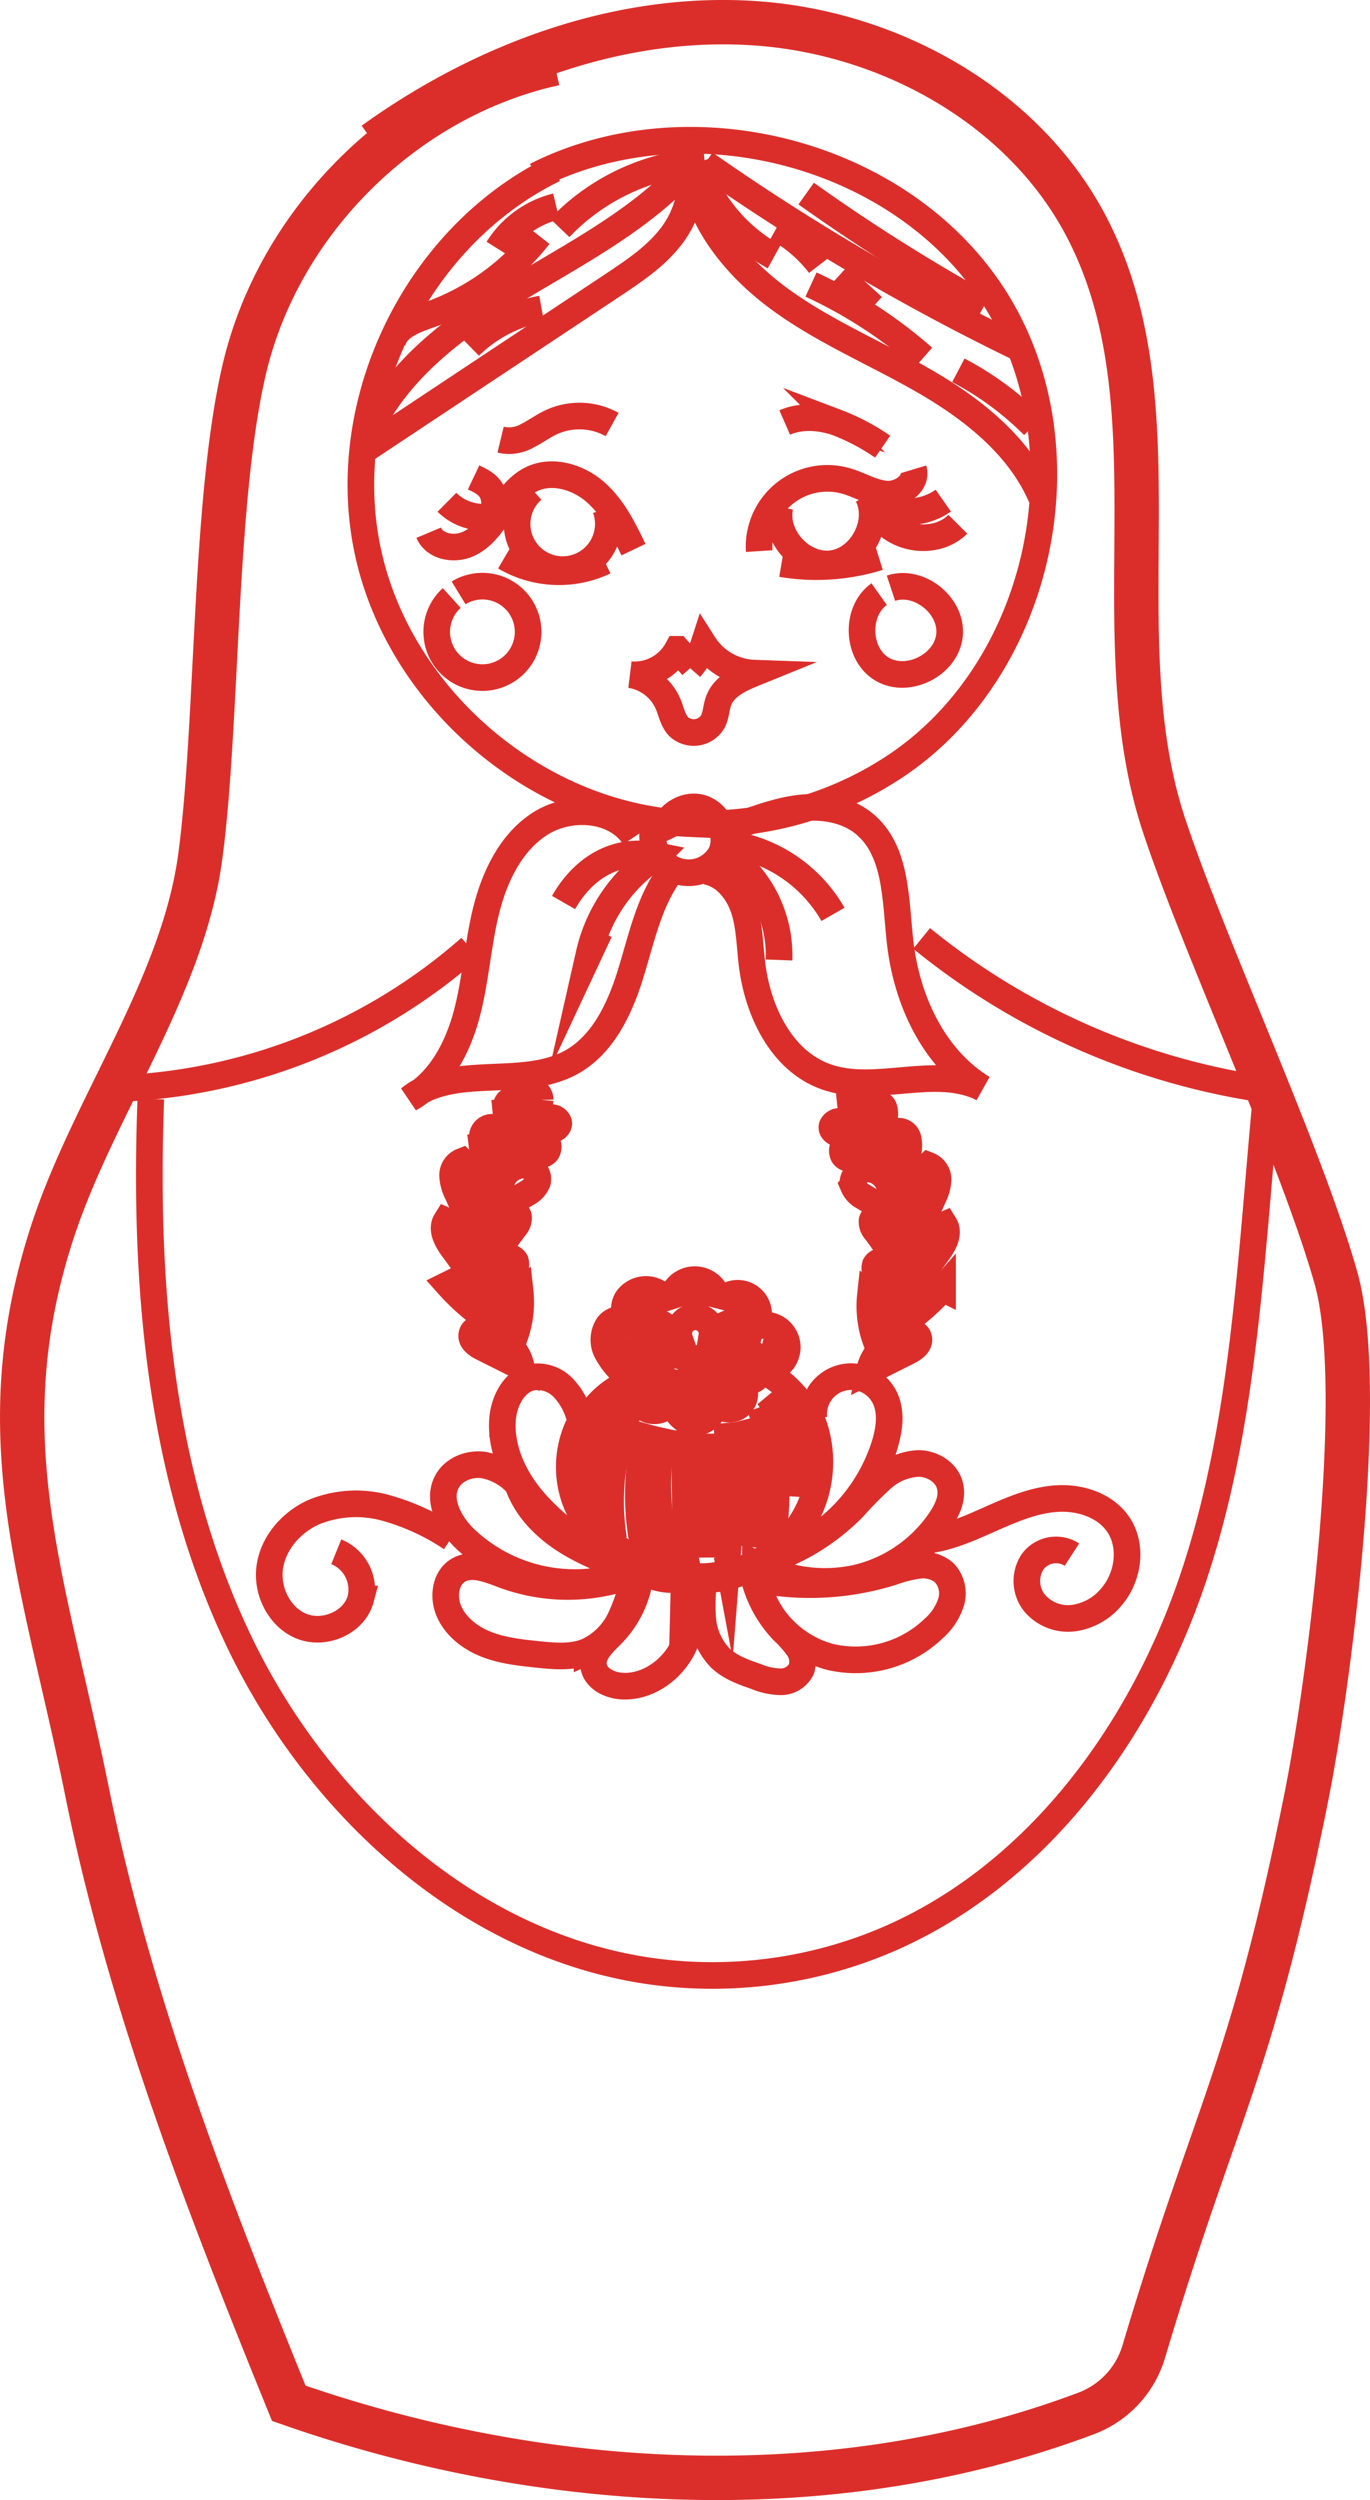 <svg xmlns="http://www.w3.org/2000/svg" viewBox="0 0 308.86 563.25"><defs><style>.cls-1,.cls-2{fill:none;stroke:#db2e2a;stroke-miterlimit:10;}.cls-1{stroke-width:10px;}.cls-2{stroke-width:6px;}</style></defs><g id="Layer_2" data-name="Layer 2"><g id="Layer_1-2" data-name="Layer 1"><path class="cls-1" d="M125,14.31c-33.82,7.4-62.23,35.47-70,69.2-6.9,29.83-5.8,79.22-9.86,109.57-4,29.47-24,56.07-33.29,84.34C-3.27,323.68,10,356,19.64,403.74s27.43,93.32,45.46,137.7c55.79,19.59,121.45,24.18,179.68,2.33a21.4,21.4,0,0,0,13.06-13.91c16.41-55,24.1-62.61,36.57-124.48,5.17-25.61,13.89-92.42,6.75-117.56-7.93-27.91-29.52-74.18-38.68-101.72-14.4-43.28,3.57-94.06-17.33-134.61-14-27.24-44.23-44.13-74.8-46.24s-61,9.21-85.9,27.13"/><path class="cls-2" d="M124.93,38.09c-30.78,15-49,52-42.13,85.54s38.33,60.35,72.51,61.92a78,78,0,0,0,46.79-13.09c32.62-21.94,43.26-70.81,22.74-104.34s-68.9-46.26-104-28.53"/><path class="cls-2" d="M25.62,245.28A127.59,127.59,0,0,0,106,213.55"/><path class="cls-2" d="M34,247.59c-1.56,41.62,1.9,84.53,19.85,122.12s52.56,69.12,93.86,74.52a100.36,100.36,0,0,0,51-6.68c33.88-13.95,57.84-46,69.8-80.62S281.83,285,285.58,245.5a158.78,158.78,0,0,1-77.8-34.08"/><path class="cls-2" d="M155.88,183.45l-8.74,4.23a8.55,8.55,0,0,0,4.47,8.1,8.3,8.3,0,0,0,10.87-3.36c1.9-3.77-.16-9-4.18-10.33s-8.87,2-8.92,6.26"/><path class="cls-2" d="M143,188.54c-4.38-6.58-14.51-7.23-21.18-3s-10.34,12-12.23,19.62-2.33,15.65-4.36,23.28-6,15.25-12.92,19.1c9.79-7.95,25.29-2.13,36.37-8.15,7.1-3.86,10.91-11.8,13.34-19.5s4-15.87,8.56-22.55"/><path class="cls-2" d="M167,185.74c4.53-1.64,9.13-3.29,13.93-3.74s9.92.43,13.71,3.42c7.56,6,7.21,17.2,8.28,26.77,1.45,13,7.45,26.15,18.61,33-10.62-5.4-24,1.38-35.25-2.57-10.18-3.58-15.56-15-16.78-25.7-.48-4.13-.51-8.37-1.85-12.31s-4.37-7.64-8.48-8.32"/><path class="cls-2" d="M127.05,203.33c4.09-7.14,11.13-12.52,21.12-10.53a35.83,35.83,0,0,0-15.36,22.09l2.37-5.06"/><path class="cls-2" d="M165.06,193.28a28.09,28.09,0,0,1,10.57,23"/><path class="cls-2" d="M187.79,206A32.28,32.28,0,0,0,163.59,190"/><path class="cls-2" d="M171.16,124.16a15.4,15.4,0,0,1,19.66-15.78c3.08.89,5.92,2.75,9.12,2.94s6.92-2.51,6-5.58"/><path class="cls-2" d="M196.15,112.32a13.84,13.84,0,0,0,16.51.47"/><path class="cls-2" d="M197.87,115.57c3.5,6.13,13.08,7.54,18.07,2.54"/><path class="cls-2" d="M176.18,127a47.4,47.4,0,0,0,21.94-1.47"/><path class="cls-2" d="M175.84,114.16c-1.48,6.62,5,13.69,11.69,12.83s11.19-9.33,8.1-15.36"/><path class="cls-2" d="M142.81,123.83c-2.26-4.72-4.66-9.56-8.61-13s-9.85-5.16-14.52-2.8c-3.06,1.55-5.1,4.52-7,7.36s-4,5.78-7.17,7.19-7.53.61-8.86-2.56"/><path class="cls-2" d="M106.77,107.56c2.84,1.35,5.68,2.71,4.43,8.73a11.6,11.6,0,0,1-10.44-3.13"/><path class="cls-2" d="M120.06,110.34a10.28,10.28,0,1,0,16.47,4.22"/><path class="cls-2" d="M136.33,126.49a24.11,24.11,0,0,1-22.52-1"/><path class="cls-2" d="M103.39,133.57a10.3,10.3,0,1,1-1.55,1.16"/><path class="cls-2" d="M200.86,132.52c6.37-2.11,13.9,3.95,13.2,10.62s-9.33,11-15.12,7.66-6.21-13.06-.74-16.94"/><path class="cls-2" d="M156.09,150.1l-3.36-3.81A11,11,0,0,1,142.12,152a11.17,11.17,0,0,1,8.47,6.52c.74,1.73,1.07,3.71,2.33,5.11a5,5,0,0,0,7.75-1c.79-1.46.76-3.23,1.36-4.79,1.23-3.25,4.77-4.88,8-6.19a14.07,14.07,0,0,1-11.37-6.51,15.32,15.32,0,0,1-3.07,5.39"/><path class="cls-2" d="M176.91,95.19c3.62-1.58,7.84-1.3,11.6-.06a48.77,48.77,0,0,1,10.48,5.5"/><path class="cls-2" d="M138,95.64a15.19,15.19,0,0,0-13.69-.53c-1.89.88-3.58,2.15-5.45,3.08a8.19,8.19,0,0,1-6,.86"/><path class="cls-2" d="M154.7,36.54c2.14,5.45.3,11.81-3.22,16.49S143,61,138.1,64.27L81.79,101.63"/><path class="cls-2" d="M83.87,95.7C90.78,82.31,103.55,73,116.43,65.19S143,50.33,153.5,39.53"/><path class="cls-2" d="M88.48,77c.93-3.49,5-4.89,8.4-6.1a54.47,54.47,0,0,0,24.64-17.79"/><path class="cls-2" d="M126.19,51.34a48.81,48.81,0,0,1,27.55-14.47,10.69,10.69,0,0,1,2.1-.35c1,12.54,9.66,23.32,19.81,30.77S197.56,79.6,208.46,85.9s21.36,14.58,26.33,26.14"/><path class="cls-2" d="M158.92,36.83a518.45,518.45,0,0,0,70.25,41.29"/><path class="cls-2" d="M181.75,43.61a418.74,418.74,0,0,0,40.11,25.32"/><path class="cls-2" d="M182.84,64.11a105.58,105.58,0,0,1,25.34,16.47"/><path class="cls-2" d="M216.06,83.43A69.78,69.78,0,0,1,233,95.9"/><path class="cls-2" d="M157.05,36.66a37.25,37.25,0,0,0,17.48,21.17"/><path class="cls-2" d="M175.08,51.32a31.32,31.32,0,0,1,9.69,8.34"/><path class="cls-2" d="M189.14,62.12l7.66,7"/><path class="cls-2" d="M105.88,78a31.2,31.2,0,0,1,16.23-8.41"/><path class="cls-2" d="M112.24,56.06a21.62,21.62,0,0,1,13.17-9.54"/><path class="cls-2" d="M173.3,309.56a23.25,23.25,0,0,1,11.46,19.8,25.74,25.74,0,0,1-10.55,20.53,28.87,28.87,0,0,1-22.79,4.68c-9.79-2.09-18.48-9.6-21-19.28s1.76-21,13.93-24.82L141.07,308a5.06,5.06,0,0,1,7.83-3.9,8.32,8.32,0,0,1-3.38-2.06,2.91,2.91,0,0,1-.29-3.66c1.06-1.22,3.09-.84,4.38.12s2.24,2.35,3.62,3.18a3.75,3.75,0,1,1,7.24-.67,7.94,7.94,0,0,1,7.21-3.35,4.28,4.28,0,0,1-4.5,6.91,11.71,11.71,0,0,1,5.39-.13c1.74.52,3.29,2.16,3.06,4a3.58,3.58,0,0,1-2.76,2.82,5.83,5.83,0,0,1-4.05-.69,3.47,3.47,0,1,1-3.74,4.31,4.75,4.75,0,0,1-4.37,5.65c-2.74,0-5.08-2.91-5.28-5.77a4,4,0,1,1-5.29-4.66"/><path class="cls-2" d="M140.6,309.35a17.27,17.27,0,0,1-3.83-4.87,5.85,5.85,0,0,1,.37-5.92c1.3-1.62,4.15-1.92,5.4-.26a4.15,4.15,0,0,1-1.15-5.61,5.22,5.22,0,0,1,5.64-2,7.07,7.07,0,0,1,4.5,4.21,5.28,5.28,0,1,1,10.26-.15,4.72,4.72,0,1,1,7.91,4.63,5,5,0,1,1,3.15,9.14"/><path class="cls-2" d="M140.5,304.54a3.65,3.65,0,0,1,1.57-2.89"/><path class="cls-2" d="M144.8,295.88l.5-2.63,3.23,1.58"/><path class="cls-2" d="M154.58,294.75l1.69-3a4.15,4.15,0,0,1,3.89,2.42"/><path class="cls-2" d="M164.93,295.91a2.32,2.32,0,0,1,4.39.61"/><path class="cls-2" d="M172.07,301.81l2.72.62a3.8,3.8,0,0,1-.88,3.47"/><path class="cls-2" d="M155.93,308.08l-1,7.3c-.15,1.11,0,2.62,1.05,2.84s1.84-1.4,1.84-2.64a18.32,18.32,0,0,0-1.67-7.64"/><path class="cls-2" d="M151.21,308.23a13.53,13.53,0,0,0-4.85,6.31,8.57,8.57,0,0,0,5.09-6.2"/><path class="cls-2" d="M148,304.81c-.76.78-2,.59-3.1.74s-2.25,1.31-1.57,2.16a1.79,1.79,0,0,0,1.69.37,12.6,12.6,0,0,0,5.68-2.43,7,7,0,0,0-5.05.33"/><path class="cls-2" d="M160.69,309.36a4.87,4.87,0,0,0,4.34,4.93,3.87,3.87,0,0,0-4.12-4"/><path class="cls-2" d="M163.24,307.52a6.06,6.06,0,0,1,2.55.84,3.67,3.67,0,0,0,2.61.43c.86-.29,1.44-1.44.86-2.13-.73-.86-2.1-.14-3,.54s-2.49,1.1-2.9.05"/><path class="cls-2" d="M133,341.1c-2.69-9.38.34-20.15,9-23.71a52.54,52.54,0,0,0-3.65,29.4"/><path class="cls-2" d="M146.14,320.83a58.66,58.66,0,0,0-.15,31.49"/><path class="cls-2" d="M149.71,321.72a60,60,0,0,0,1.85,32.43"/><path class="cls-2" d="M154.07,322.18q.68,14.49.31,29l.33-1.1"/><path class="cls-2" d="M159,323l.19,27.91"/><path class="cls-2" d="M163.82,320.57a181.17,181.17,0,0,1,.15,30.28l-.08-.43"/><path class="cls-2" d="M173.06,314.46a32.39,32.39,0,0,1,7.43,22.8"/><path class="cls-2" d="M167.09,320.06a77.31,77.31,0,0,1,1.85,28.42"/><path class="cls-2" d="M171.34,317a55.45,55.45,0,0,1,2.43,31.17"/><path class="cls-2" d="M130.58,319a15.29,15.29,0,0,0-3.63-6.37,8.08,8.08,0,0,0-6.73-2.4c-4.21.69-6.63,5.36-6.93,9.61-.45,6.37,2.36,12.62,6.39,17.56s9.22,8.78,14.36,12.57a14.52,14.52,0,0,0,4.44,2.52,4.91,4.91,0,0,0,4.79-1,22.89,22.89,0,0,1-13.52-13.26,21.85,21.85,0,0,1,1.57-18.76l-.16-.32"/><path class="cls-2" d="M183.49,319.55a8.45,8.45,0,0,1,15.74-5.13c1.83,3.23,1.35,7.26.3,10.82a39.28,39.28,0,0,1-27.6,26.48,25.79,25.79,0,0,0,10.82-32.51"/><path class="cls-2" d="M144.45,353.63a22.86,22.86,0,0,1-6.35,14.43c-2,2.06-4.61,4.25-4.3,7.1s3.36,4.46,6.15,4.69c5.59.45,11-3.16,13.72-8.09s2.94-10.9,1.77-16.39a13.75,13.75,0,0,1-11.28-1.75h.16"/><path class="cls-2" d="M158.89,354.62a43.38,43.38,0,0,0-.47,10,14.4,14.4,0,0,0,4,8.95c2.18,2.07,5.11,3.13,8,4.12a15.23,15.23,0,0,0,5.57,1.21,5.2,5.2,0,0,0,4.66-2.8,5.45,5.45,0,0,0-.74-4.89,27,27,0,0,0-3.42-3.83,26.64,26.64,0,0,1-7-14.29,21.48,21.48,0,0,1-10.52,2.78l.64.16"/><path class="cls-2" d="M170.73,352.42a48.66,48.66,0,0,0,21.71-12.82,88.27,88.27,0,0,1,6.37-6.46,13.3,13.3,0,0,1,8.22-3.43c3,0,6.17,1.81,7.05,4.71s-.49,5.7-2.09,8.09a31.58,31.58,0,0,1-18.88,13,33.26,33.26,0,0,1-22.81-3.16c0,.05.11.11.43,3.51a62,62,0,0,0,30.41-1.68,29,29,0,0,1,6-1.51,7.35,7.35,0,0,1,5.74,1.66,6.76,6.76,0,0,1,1.53,6.64,13.28,13.28,0,0,1-3.89,5.9,25.41,25.41,0,0,1-23.13,6.48c-8.11-2-15-8.82-16.52-17"/><path class="cls-2" d="M142.62,354.78a41.7,41.7,0,0,1-29,.09c-3.35-1.25-7.21-2.92-10.3-1.1-2.92,1.73-3.47,5.93-2.17,9.07,1.5,3.62,4.87,6.2,8.52,7.63s7.61,1.85,11.51,2.26c3.75.39,7.68.76,11.17-.66a15.44,15.44,0,0,0,7.57-7.57,46.39,46.39,0,0,0,3.33-10.4"/><path class="cls-2" d="M117.07,334.84a13.61,13.61,0,0,0-8.09-4.78c-3.18-.43-6.69.94-8.21,3.75-2.25,4.17.5,9.3,3.84,12.64A35.92,35.92,0,0,0,142.84,354c-5.38-2-10.81-4-15.62-7.12s-9-7.54-10.65-13l.16.16"/><path class="cls-2" d="M110.09,269.06l-1.34-10.47a7.27,7.27,0,0,1,0-2.75,2.17,2.17,0,0,1,4.28-.11,6.87,6.87,0,0,1,.06,3.22,94,94,0,0,1-2.36,11.12l-1.48-3.67"/><path class="cls-2" d="M107.82,265.08l-3.63-3.44a3.39,3.39,0,0,0-2.16,3.3,10.05,10.05,0,0,0,1.14,4l4.67,10.57a18.53,18.53,0,0,0-1.45-16.18"/><path class="cls-2" d="M103.81,276.47l-3.23-1.42c-1.2,1.93.18,4.38,1.52,6.22l6.78,9.27a16.93,16.93,0,0,0-6.09-15.32"/><path class="cls-2" d="M104.13,287.86,101,289.41a50,50,0,0,0,12.76,10.27,19,19,0,0,0-9.94-12.18"/><path class="cls-2" d="M113.52,296.61a11.29,11.29,0,0,1-1.32-11.07,3.85,3.85,0,0,1,1.68-2.05,1.73,1.73,0,0,1,2.32.66,2.64,2.64,0,0,1-.24,2l-3.35,8.38"/><path class="cls-2" d="M110.8,283.47a8,8,0,0,1,1.8-9.71,3.91,3.91,0,0,1,2.3-1,1.94,1.94,0,0,1,2,1.31,3.09,3.09,0,0,1-.86,2.44l-5.85,8"/><path class="cls-2" d="M111.72,270.4a15.54,15.54,0,0,1,1.82-5.25,5.32,5.32,0,0,1,4.61-2.65c1.86.14,3.54,2.05,3,3.83a5.08,5.08,0,0,1-2.43,2.54,52,52,0,0,1-8.34,4.19,12.57,12.57,0,0,1,2.25-4.93"/><path class="cls-2" d="M113,264.45a10.28,10.28,0,0,1,5.66-7.71,4.42,4.42,0,0,1,3.52-.37,2.14,2.14,0,0,1,1.17,3c-.91,1.34-3,.67-4.56.76-2.52.15-4.31,2.42-5.76,4.48"/><path class="cls-2" d="M114.9,258.5l-.8-7.7a4.3,4.3,0,0,1,.11-2,1.46,1.46,0,0,1,1.55-1c.76.17,1.08,1.07,1.2,1.84a12.89,12.89,0,0,1-1.82,8.82"/><path class="cls-2" d="M117.38,257.19a6.28,6.28,0,0,1,7-5.41,1.8,1.8,0,0,1,1.56,1.07c.27,1.06-1.1,1.73-2.18,1.94l-6.21,1.28"/><path class="cls-2" d="M118.76,252.05c.32-1.07-.17-2.2-.44-3.29s-.21-2.48.78-3c1.18-.65,2.67.67,2.69,2a5.48,5.48,0,0,1-1.78,3.53,7.35,7.35,0,0,0-2.13,3.38"/><path class="cls-2" d="M114.09,301.93c-1.48-.39-2.56-1.65-3.92-2.35s-3.53-.43-3.8,1.08c-.25,1.34,1.17,2.33,2.39,2.94l8.77,4.39a9.7,9.7,0,0,0-5.68-7"/><path class="cls-2" d="M115.48,301.13a7.59,7.59,0,0,1,1.78-10.19,22.86,22.86,0,0,1-2,12.09"/><path class="cls-2" d="M203.42,269.94l1.34-10.47a7.27,7.27,0,0,0,0-2.75,2.17,2.17,0,0,0-4.28-.11,6.78,6.78,0,0,0-.06,3.23A93.79,93.79,0,0,0,202.78,271l1.47-3.67"/><path class="cls-2" d="M205.68,266l3.64-3.44a3.41,3.41,0,0,1,2.16,3.3,10.05,10.05,0,0,1-1.14,4l-4.68,10.58a18.59,18.59,0,0,1,1.46-16.19"/><path class="cls-2" d="M209.69,277.35l3.24-1.42c1.2,1.93-.18,4.38-1.52,6.22l-6.78,9.27a16.94,16.94,0,0,1,6.09-15.32"/><path class="cls-2" d="M209.37,288.74l3.13,1.55a50,50,0,0,1-12.76,10.27,19,19,0,0,1,9.94-12.18"/><path class="cls-2" d="M200,297.49a11.26,11.26,0,0,0,1.31-11.07,3.79,3.79,0,0,0-1.67-2.05,1.73,1.73,0,0,0-2.32.66,2.59,2.59,0,0,0,.24,2l3.35,8.38"/><path class="cls-2" d="M202.71,284.35a8,8,0,0,0-1.8-9.71,3.91,3.91,0,0,0-2.3-1,2,2,0,0,0-2,1.31,3.05,3.05,0,0,0,.86,2.44l5.85,8"/><path class="cls-2" d="M201.79,271.28A15.63,15.63,0,0,0,200,266a5.31,5.31,0,0,0-4.61-2.66c-1.86.14-3.54,2.05-3,3.83a5,5,0,0,0,2.43,2.54,52,52,0,0,0,8.34,4.19,12.57,12.57,0,0,0-2.25-4.93"/><path class="cls-2" d="M200.49,265.33a10.28,10.28,0,0,0-5.66-7.71,4.42,4.42,0,0,0-3.52-.37,2.14,2.14,0,0,0-1.17,3c.91,1.34,3,.67,4.56.76,2.52.15,4.31,2.42,5.76,4.48"/><path class="cls-2" d="M198.61,259.38l.8-7.7a4.3,4.3,0,0,0-.11-2,1.46,1.46,0,0,0-1.55-1c-.76.17-1.08,1.07-1.21,1.84a13,13,0,0,0,1.83,8.82"/><path class="cls-2" d="M196.13,258.07a6.29,6.29,0,0,0-7-5.41,1.8,1.8,0,0,0-1.55,1.07c-.27,1.06,1.1,1.73,2.18,2L196,257"/><path class="cls-2" d="M194.75,252.93c-.33-1.07.16-2.2.44-3.29s.21-2.48-.78-3c-1.18-.65-2.67.68-2.69,2a5.43,5.43,0,0,0,1.78,3.52,7.35,7.35,0,0,1,2.13,3.38"/><path class="cls-2" d="M199.42,302.81c1.48-.39,2.56-1.65,3.92-2.34s3.53-.44,3.8,1.07c.25,1.34-1.17,2.33-2.39,2.94L196,308.87a9.72,9.72,0,0,1,5.68-7"/><path class="cls-2" d="M198,302a7.57,7.57,0,0,0-1.77-10.19,22.86,22.86,0,0,0,2,12.09"/><path class="cls-2" d="M101.76,346.53a51.23,51.23,0,0,0-14.9-6.84,25.06,25.06,0,0,0-16.14,1c-5,2.25-9.09,6.88-9.89,12.31s2.15,11.42,7.26,13.42,11.8-.88,13.22-6.18a9.21,9.21,0,0,0-5.5-10.63"/><path class="cls-2" d="M208.56,347.06c5.18-.54,10-2.74,14.79-4.86s9.66-4.23,14.86-4.57,10.84,1.44,13.82,5.71c3.39,4.86,2.38,12-1.48,16.45a13.48,13.48,0,0,1-8.49,4.76,9.91,9.91,0,0,1-8.88-3.47,7.91,7.91,0,0,1-.35-9.27,6.58,6.58,0,0,1,8.83-1.56"/></g></g></svg>